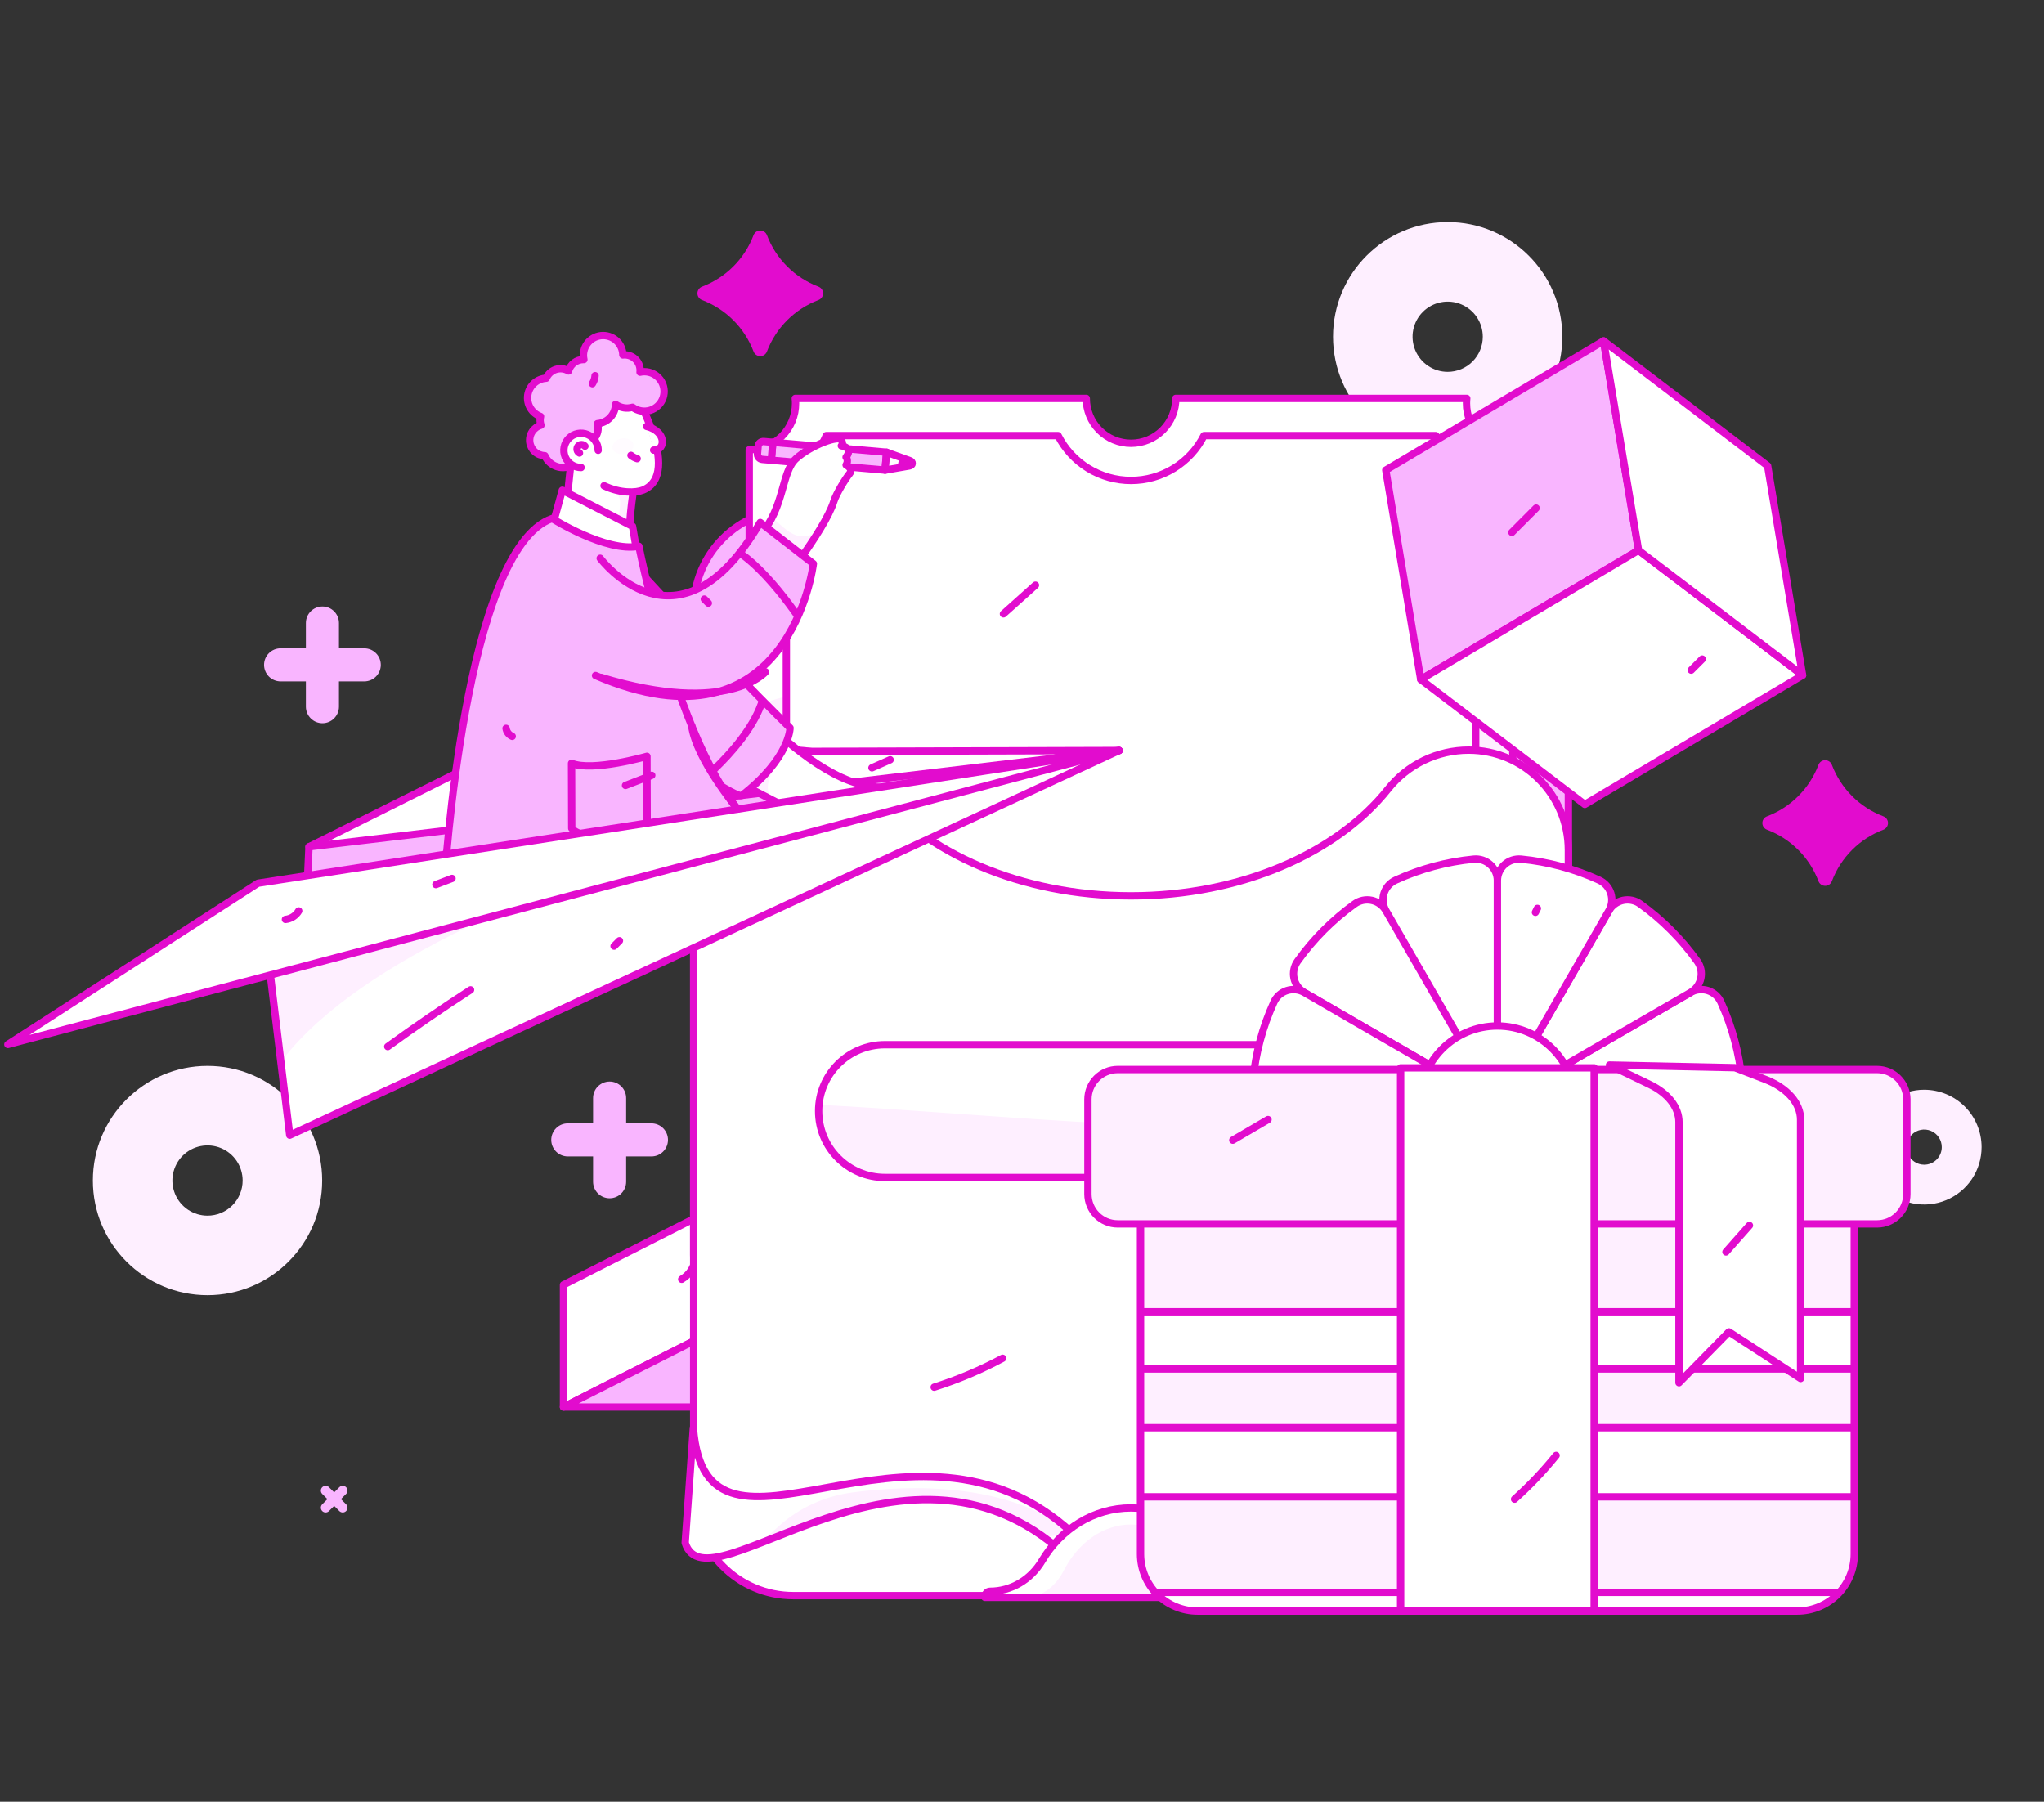 <svg width="3569" height="3146" viewBox="0 0 3569 3146" fill="none" xmlns="http://www.w3.org/2000/svg">
<rect x="0" y="0" width="3569" height="3146" fill="#333333" stroke="none"/>
<g clip-path="url(#clip0_186_183)">
<path d="M2527.76 387.77C2417.2 387.77 2327.57 477.399 2327.57 587.963C2327.57 698.527 2417.2 788.157 2527.76 788.157C2638.32 788.157 2727.95 698.527 2727.95 587.963C2727.95 477.399 2638.32 387.77 2527.76 387.77ZM2527.76 649.284C2515.63 649.284 2503.78 645.687 2493.69 638.95C2483.61 632.212 2475.75 622.635 2471.11 611.43C2466.47 600.225 2465.25 587.895 2467.62 576C2469.98 564.105 2475.82 553.179 2484.4 544.603C2492.98 536.027 2503.9 530.187 2515.8 527.821C2527.69 525.455 2540.02 526.669 2551.23 531.31C2562.43 535.951 2572.01 543.811 2578.75 553.895C2585.48 563.979 2589.08 575.835 2589.08 587.963C2589.08 596.016 2587.49 603.99 2584.41 611.43C2581.33 618.869 2576.81 625.629 2571.12 631.324C2565.43 637.018 2558.67 641.535 2551.23 644.616C2543.79 647.698 2535.81 649.284 2527.76 649.284ZM362.348 1861.1C251.784 1861.1 162.154 1950.73 162.154 2061.29C162.154 2171.86 251.784 2261.49 362.348 2261.49C472.912 2261.49 562.542 2171.86 562.542 2061.29C562.542 1950.73 472.912 1861.1 362.348 1861.1ZM362.348 2122.62C350.22 2122.62 338.364 2119.02 328.28 2112.28C318.196 2105.54 310.336 2095.97 305.695 2084.76C301.054 2073.56 299.839 2061.23 302.205 2049.33C304.572 2037.44 310.412 2026.51 318.988 2017.93C327.563 2009.36 338.49 2003.52 350.385 2001.15C362.28 1998.79 374.609 2000 385.814 2004.64C397.019 2009.28 406.596 2017.14 413.334 2027.23C420.072 2037.31 423.669 2049.17 423.669 2061.29C423.669 2069.35 422.082 2077.32 419.001 2084.76C415.919 2092.2 411.402 2098.96 405.708 2104.66C400.014 2110.35 393.254 2114.87 385.814 2117.95C378.375 2121.03 370.401 2122.62 362.348 2122.62ZM3359.79 1902.76C3339.98 1902.76 3320.6 1908.64 3304.12 1919.65C3287.65 1930.66 3274.8 1946.31 3267.22 1964.62C3259.63 1982.93 3257.65 2003.08 3261.52 2022.52C3265.38 2041.95 3274.93 2059.81 3288.94 2073.82C3302.95 2087.84 3320.81 2097.38 3340.25 2101.25C3359.68 2105.11 3379.83 2103.13 3398.14 2095.54C3416.45 2087.96 3432.1 2075.12 3443.11 2058.64C3454.12 2042.16 3460 2022.78 3460 2002.97C3460 1989.81 3457.41 1976.78 3452.37 1964.62C3447.34 1952.46 3439.95 1941.42 3430.65 1932.11C3421.34 1922.81 3410.3 1915.43 3398.14 1910.39C3385.98 1905.35 3372.95 1902.76 3359.79 1902.76ZM3359.79 2033.66C3353.72 2033.66 3347.79 2031.86 3342.74 2028.49C3337.69 2025.11 3333.76 2020.32 3331.44 2014.71C3329.11 2009.1 3328.51 2002.93 3329.69 1996.98C3330.88 1991.02 3333.8 1985.56 3338.09 1981.26C3342.38 1976.97 3347.85 1974.05 3353.81 1972.86C3359.76 1971.68 3365.93 1972.29 3371.54 1974.61C3377.15 1976.93 3381.94 1980.87 3385.31 1985.91C3388.69 1990.96 3390.49 1996.9 3390.49 2002.97C3390.49 2007 3389.69 2010.99 3388.15 2014.71C3386.61 2018.44 3384.35 2021.82 3381.5 2024.67C3378.65 2027.52 3375.26 2029.78 3371.54 2031.32C3367.82 2032.87 3363.82 2033.66 3359.79 2033.66Z" fill="#FEEFFF"/>
<path d="M2562.29 1280.96C2591.52 1280.96 2615.22 1257.27 2615.22 1228.04C2615.22 1198.81 2591.52 1175.12 2562.29 1175.12C2533.07 1175.12 2509.37 1198.81 2509.37 1228.04C2509.37 1257.27 2533.07 1280.96 2562.29 1280.96Z" fill="#F9B5FF"/>
<path d="M1071.54 2362.06C1100.77 2362.06 1124.46 2338.37 1124.46 2309.14C1124.46 2279.91 1100.77 2256.22 1071.54 2256.22C1042.31 2256.22 1018.62 2279.91 1018.62 2309.14C1018.62 2338.37 1042.31 2362.06 1071.54 2362.06Z" fill="#F9B5FF"/>
<path d="M636.031 1132.02H591.868V1087.85C591.868 1080.2 588.826 1072.85 583.41 1067.44C577.995 1062.02 570.65 1058.98 562.992 1058.98C555.333 1058.98 547.989 1062.02 542.573 1067.44C537.158 1072.85 534.116 1080.2 534.116 1087.85V1132.02H489.952C482.294 1132.02 474.949 1135.06 469.534 1140.48C464.119 1145.89 461.076 1153.24 461.076 1160.89C461.076 1168.55 464.119 1175.9 469.534 1181.31C474.949 1186.73 482.294 1189.77 489.952 1189.77H534.116V1233.93C534.116 1241.59 537.158 1248.94 542.573 1254.35C547.989 1259.77 555.333 1262.81 562.992 1262.81C570.65 1262.81 577.995 1259.77 583.41 1254.35C588.826 1248.94 591.868 1241.59 591.868 1233.93V1189.77H636.031C643.69 1189.77 651.034 1186.73 656.45 1181.31C661.865 1175.9 664.907 1168.55 664.907 1160.89C664.907 1153.24 661.865 1145.89 656.45 1140.48C651.034 1135.06 643.69 1132.02 636.031 1132.02Z" fill="#F9B5FF"/>
<path d="M1683.4 1930H1639.24V1885.84C1639.24 1878.18 1636.2 1870.83 1630.78 1865.42C1625.37 1860 1618.02 1856.96 1610.36 1856.96C1602.71 1856.96 1595.36 1860 1589.95 1865.42C1584.53 1870.83 1581.49 1878.18 1581.49 1885.84V1930H1537.33C1529.67 1930 1522.32 1933.04 1516.91 1938.46C1511.49 1943.87 1508.45 1951.22 1508.45 1958.87C1508.45 1966.53 1511.49 1973.88 1516.91 1979.29C1522.32 1984.71 1529.67 1987.75 1537.33 1987.75H1581.49V2031.91C1581.49 2039.57 1584.53 2046.92 1589.95 2052.33C1595.36 2057.75 1602.71 2060.79 1610.36 2060.79C1618.02 2060.79 1625.37 2057.75 1630.78 2052.33C1636.2 2046.92 1639.24 2039.57 1639.24 2031.91V1987.75H1683.4C1687.2 1987.75 1690.95 1987 1694.45 1985.55C1697.96 1984.1 1701.14 1981.97 1703.82 1979.29C1706.5 1976.61 1708.63 1973.43 1710.08 1969.92C1711.53 1966.42 1712.28 1962.67 1712.28 1958.87C1712.28 1951.22 1709.24 1943.87 1703.82 1938.46C1698.41 1933.04 1691.06 1930 1683.4 1930Z" fill="#E20CCE"/>
<path d="M1137.48 1961.47H1093.32V1917.31C1093.32 1909.65 1090.28 1902.3 1084.86 1896.89C1079.45 1891.47 1072.1 1888.43 1064.44 1888.43C1056.78 1888.43 1049.44 1891.47 1044.02 1896.89C1038.61 1902.3 1035.57 1909.65 1035.57 1917.31V1961.47H991.403C983.744 1961.47 976.399 1964.51 970.984 1969.93C965.569 1975.34 962.526 1982.69 962.526 1990.35C962.526 1998 965.569 2005.35 970.984 2010.76C976.399 2016.18 983.744 2019.22 991.403 2019.22H1035.57V2063.38C1035.57 2071.04 1038.61 2078.39 1044.02 2083.8C1049.44 2089.22 1056.78 2092.26 1064.44 2092.26C1072.1 2092.26 1079.45 2089.22 1084.86 2083.8C1090.28 2078.39 1093.32 2071.04 1093.32 2063.38V2019.22H1137.48C1145.14 2019.22 1152.48 2016.18 1157.9 2010.76C1163.32 2005.35 1166.36 1998 1166.36 1990.35C1166.36 1986.55 1165.61 1982.8 1164.16 1979.29C1162.71 1975.79 1160.58 1972.61 1157.9 1969.93C1155.22 1967.25 1152.04 1965.12 1148.53 1963.67C1145.03 1962.22 1141.27 1961.47 1137.48 1961.47ZM604.33 2626.65L595.307 2617.63L604.33 2608.6C605.895 2607.04 606.774 2604.92 606.774 2602.7C606.774 2600.49 605.895 2598.37 604.33 2596.8C602.765 2595.24 600.643 2594.36 598.43 2594.36C596.218 2594.36 594.095 2595.24 592.53 2596.8L583.507 2605.83L574.484 2596.8C572.919 2595.24 570.797 2594.36 568.584 2594.36C566.371 2594.36 564.249 2595.24 562.684 2596.8C561.119 2598.37 560.24 2600.49 560.24 2602.7C560.24 2604.92 561.119 2607.04 562.684 2608.6L571.707 2617.63L562.684 2626.65C561.119 2628.21 560.24 2630.34 560.24 2632.55C560.24 2634.76 561.119 2636.88 562.684 2638.45C564.249 2640.01 566.371 2640.89 568.584 2640.89C570.797 2640.89 572.919 2640.01 574.484 2638.45L583.507 2629.43L592.53 2638.45C594.095 2640.01 596.218 2640.89 598.43 2640.89C600.643 2640.89 602.765 2640.01 604.33 2638.45C605.895 2636.88 606.774 2634.76 606.774 2632.55C606.774 2630.34 605.895 2628.21 604.33 2626.65Z" fill="#F9B5FF"/>
<path d="M1437.14 512.193C1437.14 509.678 1436.39 507.22 1434.97 505.143C1433.55 503.066 1431.54 501.467 1429.19 500.558C1408.64 492.789 1389.98 480.737 1374.44 465.202C1358.91 449.667 1346.86 431.005 1339.09 410.454C1338.18 408.109 1336.58 406.095 1334.5 404.676C1332.42 403.258 1329.97 402.502 1327.45 402.508C1324.94 402.502 1322.48 403.258 1320.4 404.676C1318.32 406.095 1316.73 408.109 1315.82 410.454C1308.05 431.005 1296 449.667 1280.46 465.202C1264.93 480.737 1246.26 492.789 1225.71 500.558C1223.37 501.467 1221.35 503.066 1219.93 505.143C1218.52 507.22 1217.76 509.678 1217.77 512.193C1217.76 514.708 1218.52 517.166 1219.93 519.243C1221.35 521.321 1223.37 522.919 1225.71 523.829C1246.26 531.597 1264.93 543.649 1280.46 559.184C1296 574.719 1308.05 593.382 1315.82 613.932C1316.73 616.277 1318.32 618.291 1320.4 619.71C1322.48 621.128 1324.94 621.885 1327.45 621.879C1329.97 621.885 1332.42 621.128 1334.5 619.71C1336.58 618.292 1338.18 616.277 1339.09 613.932C1346.86 593.382 1358.91 574.719 1374.44 559.184C1389.98 543.649 1408.64 531.597 1429.19 523.829C1431.53 522.919 1433.55 521.321 1434.97 519.243C1436.39 517.166 1437.14 514.708 1437.14 512.193ZM3296.6 1437.05C3296.61 1434.53 3295.85 1432.07 3294.43 1430C3293.01 1427.92 3291 1426.32 3288.65 1425.41C3268.1 1417.64 3249.44 1405.59 3233.9 1390.05C3218.37 1374.52 3206.32 1355.86 3198.55 1335.31C3197.64 1332.96 3196.04 1330.95 3193.96 1329.53C3191.89 1328.11 3189.43 1327.35 3186.91 1327.36C3184.4 1327.35 3181.94 1328.11 3179.86 1329.53C3177.79 1330.95 3176.19 1332.96 3175.28 1335.31C3167.51 1355.86 3155.46 1374.52 3139.92 1390.05C3124.39 1405.59 3105.73 1417.64 3085.17 1425.41C3082.83 1426.32 3080.82 1427.92 3079.4 1430C3077.98 1432.07 3077.22 1434.53 3077.23 1437.05C3077.22 1439.56 3077.98 1442.02 3079.4 1444.1C3080.82 1446.17 3082.83 1447.77 3085.17 1448.68C3105.73 1456.45 3124.39 1468.5 3139.92 1484.04C3155.46 1499.57 3167.51 1518.23 3175.28 1538.78C3176.19 1541.13 3177.79 1543.14 3179.86 1544.56C3181.94 1545.98 3184.4 1546.74 3186.91 1546.73C3189.43 1546.74 3191.89 1545.98 3193.96 1544.56C3196.04 1543.14 3197.64 1541.13 3198.55 1538.78C3206.32 1518.23 3218.37 1499.57 3233.9 1484.04C3249.44 1468.5 3268.1 1456.45 3288.65 1448.68C3291 1447.77 3293.01 1446.17 3294.43 1444.1C3295.85 1442.02 3296.61 1439.56 3296.6 1437.05Z" fill="#E20CCE"/>
<path d="M1365.79 2049.83V2243.41V2263.22H1537.33H1919.22V2049.83H1365.79Z" fill="white" stroke="#E20CCE" stroke-width="12.837" stroke-linecap="round" stroke-linejoin="round"/>
<path d="M983.9 2243.41V2456.8L1365.79 2263.22V2243.41V2049.83L983.9 2243.41Z" fill="white" stroke="#E20CCE" stroke-width="12.837" stroke-linecap="round" stroke-linejoin="round"/>
<path d="M1537.32 2263.22H1365.79L983.9 2456.8H1537.32L1919.21 2263.22H1537.32Z" fill="#F9B5FF" stroke="#E20CCE" stroke-width="12.837" stroke-linecap="round" stroke-linejoin="round"/>
<path d="M1214.54 2196.51C1213.67 2204.18 1211.03 2211.54 1206.81 2218C1202.6 2224.47 1196.94 2229.86 1190.28 2233.75" stroke="#E20CCE" stroke-width="12.837" stroke-linecap="round" stroke-linejoin="round"/>
<path d="M2564.26 889.061H1385.47C1289.23 889.061 1211.21 967.083 1211.21 1063.33V2191.03C1211.21 2287.28 1289.23 2365.3 1385.47 2365.3H2564.26C2660.5 2365.3 2738.52 2287.28 2738.52 2191.03V1063.33C2738.52 967.083 2660.5 889.061 2564.26 889.061Z" fill="#F9B5FF"/>
<path d="M2564.26 889.061H1385.47C1289.23 889.061 1211.21 967.083 1211.21 1063.33V2191.03C1211.21 2287.28 1289.23 2365.3 1385.47 2365.3H2564.26C2660.5 2365.3 2738.52 2287.28 2738.52 2191.03V1063.33C2738.52 967.083 2660.5 889.061 2564.26 889.061Z" stroke="#E20CCE" stroke-width="12.837" stroke-linecap="round" stroke-linejoin="round"/>
<path d="M2560.61 704.236C2560.62 701.362 2560.77 698.491 2561.08 695.633H2052.99C2053.02 705.914 2051.02 716.1 2047.11 725.608C2043.2 735.116 2037.45 743.758 2030.2 751.04C2022.94 758.322 2014.31 764.099 2004.82 768.041C1995.33 771.984 1985.15 774.013 1974.86 774.013C1964.58 774.013 1954.4 771.984 1944.91 768.041C1935.41 764.099 1926.79 758.322 1919.53 751.04C1912.28 743.758 1906.53 735.116 1902.62 725.608C1898.7 716.1 1896.71 705.914 1896.74 695.633H1388.65C1388.96 698.491 1389.11 701.362 1389.12 704.236C1389.15 725.718 1380.64 746.331 1365.47 761.54C1350.29 776.749 1329.7 785.308 1308.22 785.334V1923.96H2641.51V785.334C2620.03 785.308 2599.43 776.748 2584.26 761.539C2569.09 746.331 2560.58 725.718 2560.61 704.236Z" fill="white"/>
<mask id="mask0_186_183" style="mask-type:luminance" maskUnits="userSpaceOnUse" x="1308" y="695" width="1334" height="1229">
<path d="M2560.61 704.238C2560.62 701.364 2560.77 698.492 2561.08 695.635H2052.99C2053.02 705.916 2051.02 716.102 2047.11 725.61C2043.2 735.118 2037.45 743.76 2030.2 751.042C2022.94 758.324 2014.31 764.101 2004.82 768.043C1995.33 771.985 1985.15 774.015 1974.86 774.015C1964.58 774.015 1954.4 771.985 1944.91 768.043C1935.41 764.101 1926.79 758.324 1919.53 751.042C1912.28 743.76 1906.53 735.118 1902.62 725.61C1898.7 716.102 1896.71 705.916 1896.74 695.635H1388.65C1388.96 698.492 1389.11 701.364 1389.12 704.238C1389.15 725.72 1380.64 746.333 1365.47 761.542C1350.29 776.751 1329.7 785.31 1308.22 785.336V1923.96H2641.51V785.336C2620.03 785.31 2599.43 776.75 2584.26 761.541C2569.09 746.333 2560.58 725.72 2560.61 704.238Z" fill="white"/>
</mask>
<g mask="url(#mask0_186_183)">
<path d="M2738.52 627.033L674.061 2214.86L2578.52 2044.24L2931.94 744.946" fill="#FEEFFF"/>
<path d="M2673.97 1342.8C2616.17 1336.81 2558.88 1356.27 2518.4 1395.88C2413.35 1498.65 2228.4 1556.2 2025.19 1535.15C1821.98 1514.1 1652.68 1419.85 1570.81 1297.71C1539.27 1250.65 1487.15 1219.85 1429.36 1213.87H1429.35C1327.9 1203.36 1237.52 1273.69 1227.49 1370.95L1110.21 2508.74C1100.18 2606.01 1174.3 2693.37 1275.76 2703.88L2520.38 2832.82C2621.83 2843.33 2712.21 2773 2722.24 2675.74L2839.52 1537.95C2849.54 1440.68 2775.42 1353.31 2673.97 1342.8Z" fill="#FEEFFF"/>
</g>
<path d="M2560.61 704.236C2560.62 701.362 2560.77 698.491 2561.08 695.633H2052.99C2053.02 705.914 2051.02 716.1 2047.11 725.608C2043.2 735.116 2037.45 743.758 2030.2 751.04C2022.94 758.322 2014.31 764.099 2004.82 768.041C1995.33 771.984 1985.15 774.013 1974.86 774.013C1964.58 774.013 1954.4 771.984 1944.91 768.041C1935.41 764.099 1926.79 758.322 1919.53 751.04C1912.28 743.758 1906.53 735.116 1902.62 725.608C1898.7 716.1 1896.71 705.914 1896.74 695.633H1388.65C1388.96 698.491 1389.11 701.362 1389.12 704.236C1389.15 725.718 1380.64 746.331 1365.47 761.54C1350.29 776.749 1329.7 785.308 1308.22 785.334V1923.96H2641.51V785.334C2620.03 785.308 2599.43 776.748 2584.26 761.539C2569.09 746.331 2560.58 725.718 2560.61 704.236Z" stroke="#E20CCE" stroke-width="12.837" stroke-linecap="round" stroke-linejoin="round"/>
<path d="M1373.03 1858.99V835.044C1404.38 819.338 1429.07 792.932 1442.65 760.602H1847.49C1859.41 784.156 1877.62 803.946 1900.1 817.771C1922.59 831.597 1948.47 838.916 1974.87 838.916C2001.26 838.916 2027.14 831.597 2049.63 817.771C2072.11 803.946 2090.32 784.156 2102.24 760.602H2507.09C2520.66 792.931 2545.35 819.337 2576.7 835.044V1858.99H1373.03Z" fill="white" stroke="#E20CCE" stroke-width="12.837" stroke-linecap="round" stroke-linejoin="round"/>
<path d="M2564.47 1309.8C2537.42 1309.78 2510.72 1315.88 2486.36 1327.62C2462 1339.36 2440.6 1356.46 2423.76 1377.62C2335.22 1489.04 2167.4 1564.24 1974.87 1564.24C1782.34 1564.24 1614.52 1489.04 1525.97 1377.62C1509.13 1356.46 1487.74 1339.36 1463.37 1327.62C1439.01 1315.88 1412.31 1309.78 1385.26 1309.8H1385.26C1289.13 1309.8 1211.21 1387.92 1211.21 1484.28V2611.55C1211.21 2707.92 1289.13 2786.04 1385.26 2786.04H2564.47C2660.6 2786.04 2738.52 2707.92 2738.52 2611.55V1484.28C2738.52 1387.92 2660.6 1309.8 2564.47 1309.8Z" fill="white"/>
<mask id="mask1_186_183" style="mask-type:luminance" maskUnits="userSpaceOnUse" x="1211" y="1309" width="1528" height="1478">
<path d="M2564.47 1309.8C2537.42 1309.78 2510.72 1315.88 2486.36 1327.62C2461.99 1339.37 2440.6 1356.46 2423.76 1377.63C2335.21 1489.04 2167.39 1564.24 1974.86 1564.24C1782.33 1564.24 1614.51 1489.04 1525.97 1377.63C1509.13 1356.46 1487.73 1339.37 1463.37 1327.62C1439.01 1315.88 1412.31 1309.78 1385.26 1309.8H1385.26C1289.13 1309.8 1211.2 1387.92 1211.2 1484.29V2611.55C1211.2 2707.92 1289.13 2786.04 1385.25 2786.04H2564.47C2660.6 2786.04 2738.52 2707.92 2738.52 2611.55V1484.29C2738.52 1387.92 2660.6 1309.8 2564.47 1309.8Z" fill="white"/>
</mask>
<g mask="url(#mask1_186_183)">
<path d="M2982.15 2198.73C2721.18 3078.64 1087.66 2845.94 1087.66 2845.94L2825.44 3029.85L3027.55 2272.13" fill="#FEEFFF"/>
</g>
<path d="M2564.47 1309.8C2537.42 1309.78 2510.72 1315.88 2486.36 1327.62C2462 1339.36 2440.6 1356.46 2423.76 1377.62C2335.22 1489.04 2167.4 1564.24 1974.87 1564.24C1782.34 1564.24 1614.52 1489.04 1525.97 1377.62C1509.13 1356.46 1487.74 1339.36 1463.37 1327.62C1439.01 1315.88 1412.31 1309.78 1385.26 1309.8H1385.26C1289.13 1309.8 1211.21 1387.92 1211.21 1484.28V2611.55C1211.21 2707.92 1289.13 2786.04 1385.26 2786.04H2564.47C2660.6 2786.04 2738.52 2707.92 2738.52 2611.55V1484.28C2738.52 1387.92 2660.6 1309.8 2564.47 1309.8Z" stroke="#E20CCE" stroke-width="12.837" stroke-linecap="round" stroke-linejoin="round"/>
<path d="M1385.26 2721.07C1325.02 2721.07 1276.01 2671.94 1276.01 2611.55V1484.28C1276.01 1423.9 1325.02 1374.77 1385.26 1374.77C1402.56 1374.71 1419.66 1378.58 1435.25 1386.08C1450.85 1393.59 1464.53 1404.54 1475.28 1418.11C1578.76 1548.32 1770.19 1629.21 1974.86 1629.21C2179.53 1629.21 2370.96 1548.32 2474.45 1418.11C2485.19 1404.54 2498.88 1393.59 2514.47 1386.08C2530.07 1378.58 2547.16 1374.71 2564.47 1374.77C2624.7 1374.77 2673.72 1423.9 2673.72 1484.28V2611.55C2673.72 2671.94 2624.71 2721.07 2564.47 2721.07H1385.26Z" fill="white"/>
<path d="M1210.67 2493.28C1233.23 2785.44 1591.31 2417.24 1873.1 2677.27H1989.36V2751.29L1873.1 2726.94C1586.89 2443.54 1234.8 2819.45 1196.38 2693.83L1210.67 2493.28Z" fill="white"/>
<mask id="mask2_186_183" style="mask-type:luminance" maskUnits="userSpaceOnUse" x="1196" y="2493" width="794" height="259">
<path d="M1210.67 2493.28C1233.23 2785.44 1591.31 2417.25 1873.1 2677.27H1989.36V2751.29L1873.1 2726.94C1586.89 2443.54 1234.8 2819.46 1196.38 2693.83L1210.67 2493.28Z" fill="white"/>
</mask>
<g mask="url(#mask2_186_183)">
<path d="M1288.17 2751.29L1325.93 2695.02L1361.54 2663.32C1396.19 2632.47 1440.59 2612.29 1488.51 2605.94C1587.74 2592.79 1759.16 2587.13 1873.1 2677.27" fill="#FEEFFF"/>
</g>
<path d="M1210.67 2493.28C1233.23 2785.44 1591.31 2417.24 1873.1 2677.27H1989.36V2751.29L1873.1 2726.94C1586.89 2443.54 1234.8 2819.45 1196.38 2693.83L1210.67 2493.28Z" stroke="#E20CCE" stroke-width="12.837" stroke-linecap="round" stroke-linejoin="round"/>
<path d="M2739.06 2493.28C2716.5 2785.44 2358.42 2417.24 2076.63 2677.27H1960.37V2751.29L2076.63 2726.94C2362.84 2443.54 2714.92 2819.45 2753.35 2693.83L2739.06 2493.28Z" fill="white"/>
<mask id="mask3_186_183" style="mask-type:luminance" maskUnits="userSpaceOnUse" x="1960" y="2493" width="794" height="259">
<path d="M2739.07 2493.28C2716.51 2785.44 2358.42 2417.25 2076.63 2677.27H1960.38V2751.29L2076.63 2726.94C2362.84 2443.54 2714.93 2819.46 2753.35 2693.83L2739.07 2493.28Z" fill="white"/>
</mask>
<g mask="url(#mask3_186_183)">
<path d="M2661.56 2751.29L2623.8 2695.02L2588.19 2663.32C2553.54 2632.47 2509.14 2612.29 2461.22 2605.94C2361.99 2592.79 2190.57 2587.13 2076.63 2677.27" fill="#FEEFFF"/>
</g>
<path d="M2739.06 2493.28C2716.5 2785.44 2358.42 2417.24 2076.63 2677.27H1960.37V2751.29L2076.63 2726.94C2362.84 2443.54 2714.92 2819.45 2753.35 2693.83L2739.06 2493.28Z" stroke="#E20CCE" stroke-width="12.837" stroke-linecap="round" stroke-linejoin="round"/>
<path d="M2404.54 1824.12H1545.19C1481.25 1824.12 1429.42 1875.95 1429.42 1939.89V1940.18C1429.42 2004.12 1481.25 2055.95 1545.19 2055.95H2404.54C2468.48 2055.95 2520.31 2004.12 2520.31 1940.18V1939.89C2520.31 1875.95 2468.48 1824.12 2404.54 1824.12Z" fill="white"/>
<mask id="mask4_186_183" style="mask-type:luminance" maskUnits="userSpaceOnUse" x="1429" y="1824" width="1092" height="232">
<path d="M2404.54 1824.12H1545.19C1481.25 1824.12 1429.42 1875.96 1429.42 1939.9V1940.18C1429.42 2004.12 1481.25 2055.96 1545.19 2055.96H2404.54C2468.48 2055.96 2520.31 2004.12 2520.31 1940.18V1939.9C2520.31 1875.96 2468.48 1824.12 2404.54 1824.12Z" fill="white"/>
</mask>
<g mask="url(#mask4_186_183)">
<path d="M1158.52 1958.35C1126.25 1830.83 2694.84 2131.05 2404.68 1824.12C2114.53 1517.19 2692.17 1898.38 2692.17 1898.38L2724.57 2210.41L1998.15 2283.37L1638.39 2224.75" fill="#FEEFFF"/>
</g>
<path d="M2404.54 1824.12H1545.19C1481.25 1824.12 1429.42 1875.95 1429.42 1939.89V1940.18C1429.42 2004.12 1481.25 2055.95 1545.19 2055.95H2404.54C2468.48 2055.95 2520.31 2004.12 2520.31 1940.18V1939.89C2520.31 1875.95 2468.48 1824.12 2404.54 1824.12Z" stroke="#E20CCE" stroke-width="12.837" stroke-linecap="round" stroke-linejoin="round"/>
<path d="M2220.98 2778.45C2184.36 2778.45 2150.07 2758.5 2130.23 2725.11C2097.3 2669.69 2040.04 2633 1974.86 2633C1909.69 2633 1852.42 2669.69 1819.5 2725.11C1799.66 2758.5 1765.37 2778.45 1728.75 2778.45C1723.74 2778.45 1719.69 2782.85 1719.69 2788.28V2789.08H2230.04V2788.28C2230.04 2782.85 2225.98 2778.45 2220.98 2778.45Z" fill="white"/>
<mask id="mask5_186_183" style="mask-type:luminance" maskUnits="userSpaceOnUse" x="1719" y="2633" width="512" height="157">
<path d="M2220.98 2778.45C2184.36 2778.45 2150.07 2758.5 2130.23 2725.11C2097.3 2669.69 2040.04 2633 1974.86 2633C1909.69 2633 1852.42 2669.69 1819.5 2725.11C1799.66 2758.5 1765.37 2778.45 1728.75 2778.45C1723.74 2778.45 1719.69 2782.85 1719.69 2788.28V2789.08H2230.04V2788.28C2230.04 2782.85 2225.98 2778.45 2220.98 2778.45Z" fill="white"/>
</mask>
<g mask="url(#mask5_186_183)">
<path d="M2161.44 2789.75C2133.68 2789.75 2107.68 2772.21 2092.65 2742.86C2067.68 2694.14 2024.27 2661.89 1974.86 2661.89C1925.46 2661.89 1882.05 2694.14 1857.08 2742.86C1842.05 2772.21 1816.05 2789.75 1788.29 2789.75C1784.5 2789.75 1781.42 2793.62 1781.42 2798.39V2799.09H2168.31V2798.39C2168.31 2793.62 2165.23 2789.75 2161.44 2789.75Z" fill="#FEEFFF"/>
</g>
<path d="M1808.03 1021.76L1752.1 1071.86M2526.58 1693.09C2528.84 1702.95 2528.84 1713.19 2526.56 1723.05C2524.29 1732.91 2519.81 1742.12 2513.45 1749.98M1750.73 2371.68C1712.52 2392.17 1672.49 2409.07 1631.16 2422.15M2220.98 2778.45C2184.36 2778.45 2150.07 2758.5 2130.23 2725.11C2097.3 2669.69 2040.04 2633 1974.86 2633C1909.69 2633 1852.42 2669.69 1819.5 2725.11C1799.66 2758.5 1765.37 2778.45 1728.75 2778.45C1723.74 2778.45 1719.69 2782.85 1719.69 2788.28V2789.08H2230.04V2788.28C2230.04 2782.85 2225.98 2778.45 2220.98 2778.45Z" stroke="#E20CCE" stroke-width="12.837" stroke-linecap="round" stroke-linejoin="round"/>
<path d="M2861.05 960.84L2480.73 1186.45L2419.66 820.876L2799.98 595.27L2861.05 960.84Z" fill="#F9B5FF" stroke="#E20CCE" stroke-width="12.837" stroke-linecap="round" stroke-linejoin="round"/>
<path d="M2861.05 960.84L3147.47 1178.97L2767.15 1404.58L2480.73 1186.45L2861.05 960.84Z" fill="white" stroke="#E20CCE" stroke-width="12.837" stroke-linecap="round" stroke-linejoin="round"/>
<path d="M2799.98 595.27L3086.4 813.398L3147.47 1178.97L2861.05 960.84L2799.98 595.27Z" fill="white" stroke="#E20CCE" stroke-width="12.837" stroke-linecap="round" stroke-linejoin="round"/>
<path d="M2682.18 887.156L2639.85 929.597" stroke="#E20CCE" stroke-width="12.837" stroke-linecap="round" stroke-linejoin="round"/>
<path d="M732.006 1419.97L714.506 1425.31L539.526 1478.64L531.512 1654.7L1954.08 1310.45L732.006 1419.97Z" fill="#F9B5FF" stroke="#E20CCE" stroke-width="12.837" stroke-linecap="round" stroke-linejoin="round"/>
<path d="M539.527 1478.64L870.09 1313.6L1954.08 1310.45L539.527 1478.64Z" fill="white" stroke="#E20CCE" stroke-width="12.837" stroke-linecap="round" stroke-linejoin="round"/>
<path d="M1333.16 1258.19C1337.55 1259.64 1420.58 1347.06 1498.89 1368.34C1551.29 1382.57 1610.92 1373.88 1610.92 1373.88L1390.58 1418.72L1231.64 1336.28L1333.16 1258.19Z" fill="white"/>
<mask id="mask6_186_183" style="mask-type:luminance" maskUnits="userSpaceOnUse" x="1231" y="1258" width="380" height="161">
<path d="M1333.16 1258.19C1337.55 1259.64 1420.58 1347.06 1498.89 1368.34C1551.28 1382.57 1610.91 1373.88 1610.91 1373.88L1390.58 1418.72L1231.64 1336.28L1333.16 1258.19Z" fill="white"/>
</mask>
<g mask="url(#mask6_186_183)">
<path d="M1365.3 1408.2C1307.58 1378.99 1368.85 1326.74 1373.92 1294.06C1378.99 1261.39 1309.18 1317.59 1309.18 1317.59L1279.31 1357.76" fill="#FEEFFF"/>
</g>
<path d="M1333.16 1258.19C1337.55 1259.64 1420.58 1347.06 1498.89 1368.34C1551.29 1382.57 1610.92 1373.88 1610.92 1373.88L1390.58 1418.72L1231.64 1336.28L1333.16 1258.19Z" stroke="#E20CCE" stroke-width="12.837" stroke-linecap="round" stroke-linejoin="round"/>
<path d="M1379.43 1271C1379.43 1271 1379.58 1323.28 1295.58 1388.74C1279.19 1401.52 922.453 1133.3 922.453 1133.3L1095.53 974.639C1095.53 974.639 1232.7 1125.98 1379.43 1271Z" fill="#F9B5FF"/>
<mask id="mask7_186_183" style="mask-type:luminance" maskUnits="userSpaceOnUse" x="922" y="974" width="458" height="416">
<path d="M1379.43 1271C1379.43 1271 1379.58 1323.28 1295.58 1388.75C1279.19 1401.52 922.453 1133.3 922.453 1133.3L1095.53 974.641C1095.53 974.641 1232.7 1125.98 1379.43 1271Z" fill="white"/>
</mask>
<g mask="url(#mask7_186_183)">
<path d="M1336.81 1196.18C1330.04 1284.62 1208.07 1377.31 1208.07 1377.31Z" fill="#F9B5FF"/>
<path d="M1336.81 1196.18C1330.04 1284.62 1208.07 1377.31 1208.07 1377.31" stroke="#E20CCE" stroke-width="12.837" stroke-linecap="round" stroke-linejoin="round"/>
</g>
<path d="M1379.43 1271C1379.43 1271 1379.58 1323.28 1295.58 1388.74C1279.19 1401.52 922.453 1133.3 922.453 1133.3L1095.53 974.639C1095.53 974.639 1232.7 1125.98 1379.43 1271Z" stroke="#E20CCE" stroke-width="12.837" stroke-linecap="round" stroke-linejoin="round"/>
<path d="M1115.1 790.707C1113.51 816.504 1087.17 941.58 1105.35 974.611L982.096 950.01L999.706 780.783L1115.1 790.707Z" fill="white"/>
<mask id="mask8_186_183" style="mask-type:luminance" maskUnits="userSpaceOnUse" x="982" y="780" width="134" height="195">
<path d="M1115.1 790.705C1113.51 816.502 1087.17 941.578 1105.35 974.609L982.094 950.008L999.705 780.781L1115.1 790.705Z" fill="white"/>
</mask>
<g mask="url(#mask8_186_183)">
<path d="M1053.53 842.302C1116.58 873.155 1048.7 905.135 1107.24 935.386C1159.55 962.418 1148.88 821.322 1148.88 821.322L1051.65 782.57L1027.96 790.78" fill="#FEEFFF"/>
</g>
<path d="M1115.1 790.707C1113.51 816.504 1087.17 941.58 1105.35 974.611L982.096 950.01L999.706 780.783L1115.1 790.707Z" stroke="#E20CCE" stroke-width="12.837" stroke-linecap="round" stroke-linejoin="round"/>
<path d="M981.823 855.99L1104.46 918.995L1115.66 985.171L964.42 919.275L981.823 855.99Z" fill="white" stroke="#E20CCE" stroke-width="12.837" stroke-linecap="round" stroke-linejoin="round"/>
<path d="M964.085 905.381C964.085 905.381 1058.57 964.941 1115.57 953.779C1115.57 953.779 1212.05 1446.17 1367.86 1465.51L775.975 1539.68C775.975 1539.68 811.159 958.564 964.085 905.381Z" fill="#F9B5FF"/>
<path d="M964.085 905.381C964.085 905.381 1058.57 964.941 1115.57 953.779C1115.57 953.779 1212.05 1446.17 1367.86 1465.51L775.975 1539.68C775.975 1539.68 811.159 958.564 964.085 905.381Z" stroke="#E20CCE" stroke-width="12.837" stroke-linecap="round" stroke-linejoin="round"/>
<path d="M1349.43 772.338L1346.71 803.607L1545.42 820.933L1548.15 789.664L1349.43 772.338Z" fill="#F9B5FF" stroke="#E20CCE" stroke-width="12.837" stroke-linecap="round" stroke-linejoin="round"/>
<path d="M1548.14 789.709L1545.42 820.978L1588.08 813.557C1594.07 812.514 1594.6 806.507 1588.87 804.437L1548.14 789.709Z" fill="white"/>
<mask id="mask9_186_183" style="mask-type:luminance" maskUnits="userSpaceOnUse" x="1545" y="789" width="48" height="32">
<path d="M1548.14 789.707L1545.42 820.976L1588.08 813.555C1594.07 812.512 1594.6 806.505 1588.87 804.435L1548.14 789.707Z" fill="white"/>
</mask>
<g mask="url(#mask9_186_183)">
<path d="M1602.37 878.479C1618.66 878.431 1631.8 855.775 1631.72 827.874C1631.64 799.973 1618.37 777.393 1602.08 777.44C1585.79 777.487 1572.65 800.144 1572.73 828.045C1572.81 855.946 1586.08 878.526 1602.37 878.479Z" fill="#F9B5FF" stroke="#E20CCE" stroke-width="12.837" stroke-linecap="round" stroke-linejoin="round"/>
</g>
<path d="M1548.14 789.709L1545.42 820.978L1588.08 813.557C1594.07 812.514 1594.6 806.507 1588.87 804.437L1548.14 789.709Z" stroke="#E20CCE" stroke-width="12.837" stroke-linecap="round" stroke-linejoin="round"/>
<path d="M1322.6 792.278L1323.74 779.226C1323.95 776.811 1325.11 774.577 1326.97 773.018C1328.83 771.459 1331.23 770.701 1333.64 770.912L1349.44 772.289L1346.71 803.558L1330.92 802.181C1328.5 801.97 1326.27 800.809 1324.71 798.952C1323.15 797.095 1322.39 794.694 1322.6 792.278Z" fill="#F9B5FF" stroke="#E20CCE" stroke-width="12.837" stroke-linecap="round" stroke-linejoin="round"/>
<path d="M1327.43 934.34C1370.62 885.254 1363.87 824.372 1389.99 800.787C1416.11 777.202 1465.67 759.148 1469.45 768.52C1473.24 777.892 1469.03 778.38 1469.03 778.38C1469.03 778.38 1490.58 781.103 1477.31 798.295C1477.31 798.295 1482.25 804.141 1477.37 811.908C1477.37 811.908 1490.51 818.423 1483.52 826.903C1476.53 835.383 1460.17 861.859 1455.87 875.609C1439.53 927.807 1348.74 1040.53 1348.74 1040.53L1327.43 934.34Z" fill="white"/>
<mask id="mask10_186_183" style="mask-type:luminance" maskUnits="userSpaceOnUse" x="1327" y="765" width="159" height="276">
<path d="M1327.43 934.342C1370.62 885.256 1363.87 824.374 1389.99 800.789C1416.11 777.204 1465.67 759.15 1469.45 768.522C1473.24 777.894 1469.03 778.382 1469.03 778.382C1469.03 778.382 1490.58 781.105 1477.31 798.297C1477.31 798.297 1482.25 804.143 1477.37 811.91C1477.37 811.91 1490.51 818.425 1483.52 826.905C1476.53 835.385 1460.17 861.861 1455.87 875.611C1439.53 927.809 1348.74 1040.53 1348.74 1040.53L1327.43 934.342Z" fill="white"/>
</mask>
<g mask="url(#mask10_186_183)">
<path d="M1439.25 917.895C1388.24 966.977 1361 903.396 1342.78 903.449C1324.55 903.502 1348.81 957.071 1348.81 957.071L1388.3 987.683L1445.28 970.615" fill="#FEEFFF"/>
</g>
<path d="M1327.43 934.34C1370.62 885.254 1363.87 824.372 1389.99 800.787C1416.11 777.202 1465.67 759.148 1469.45 768.52C1473.24 777.892 1469.03 778.38 1469.03 778.38C1469.03 778.38 1490.58 781.103 1477.31 798.295C1477.31 798.295 1482.25 804.141 1477.37 811.908C1477.37 811.908 1490.51 818.423 1483.52 826.903C1476.53 835.383 1460.17 861.859 1455.87 875.609C1439.53 927.807 1348.74 1040.53 1348.74 1040.53L1327.43 934.34Z" stroke="#E20CCE" stroke-width="12.837" stroke-linecap="round" stroke-linejoin="round"/>
<path d="M1047.99 974.777C1047.99 974.777 1184.14 1157.41 1327.36 912.273L1420.21 984.285C1420.21 984.285 1379.59 1325.74 1039.83 1179.47" fill="#F9B5FF"/>
<mask id="mask11_186_183" style="mask-type:luminance" maskUnits="userSpaceOnUse" x="1039" y="912" width="382" height="304">
<path d="M1048 974.779C1048 974.779 1184.15 1157.41 1327.37 912.275L1420.21 984.287C1420.21 984.287 1379.59 1325.74 1039.83 1179.47" fill="white"/>
</mask>
<g mask="url(#mask11_186_183)">
<path d="M1262.04 950.602C1327.37 969.863 1407.13 1096.95 1407.13 1096.95Z" fill="#F9B5FF"/>
<path d="M1262.04 950.602C1327.37 969.863 1407.13 1096.95 1407.13 1096.95" stroke="#E20CCE" stroke-width="12.837" stroke-linecap="round" stroke-linejoin="round"/>
</g>
<path d="M1047.99 974.777C1047.99 974.777 1184.14 1157.41 1327.36 912.273L1420.21 984.285C1420.21 984.285 1379.59 1325.74 1039.83 1179.47" stroke="#E20CCE" stroke-width="12.837" stroke-linecap="round" stroke-linejoin="round"/>
<path d="M989.686 759.455L1102.71 676.059C1102.71 676.059 1193.61 826.492 1123 855.581C1110.66 860.664 1083.05 861.798 1054.73 848.182" fill="white"/>
<path d="M989.686 759.455L1102.71 676.059C1102.71 676.059 1193.61 826.492 1123 855.581C1110.66 860.664 1083.05 861.798 1054.73 848.182" stroke="#E20CCE" stroke-width="12.837" stroke-linecap="round" stroke-linejoin="round"/>
<path d="M1125.09 649.042C1122.56 649.055 1120.04 649.348 1117.57 649.914C1117.7 648.864 1117.76 647.809 1117.76 646.752C1117.77 642.93 1116.97 639.149 1115.41 635.66C1113.85 632.17 1111.57 629.05 1108.72 626.507C1105.87 623.963 1102.51 622.053 1098.86 620.903C1095.22 619.752 1091.37 619.387 1087.57 619.832C1087.51 615.014 1086.43 610.263 1084.41 605.888C1082.39 601.513 1079.47 597.611 1075.85 594.434C1072.22 591.257 1067.97 588.877 1063.37 587.446C1058.77 586.016 1053.92 585.567 1049.13 586.13C1044.35 586.693 1039.73 588.254 1035.59 590.713C1031.44 593.172 1027.86 596.474 1025.07 600.404C1022.29 604.335 1020.35 608.807 1019.4 613.532C1018.45 618.256 1018.51 623.127 1019.56 627.83C1019.29 627.823 1019.02 627.791 1018.75 627.792C1012.83 627.817 1007.08 629.779 1002.38 633.378C997.678 636.978 994.285 642.017 992.717 647.726C989.396 645.716 985.68 644.446 981.823 644.001C977.967 643.555 974.059 643.947 970.367 645.147C966.675 646.348 963.286 648.33 960.429 650.959C957.571 653.588 955.314 656.801 953.811 660.38C945.878 660.809 938.336 663.962 932.459 669.309C926.583 674.656 922.733 681.867 921.56 689.725C920.387 697.582 921.962 705.604 926.02 712.434C930.078 719.264 936.37 724.483 943.832 727.21C942.588 732.251 942.842 737.546 944.563 742.444C938.311 744.221 932.903 748.18 929.321 753.604C925.738 759.028 924.22 765.556 925.041 772.004C925.861 778.451 928.967 784.391 933.793 788.745C938.62 793.098 944.847 795.576 951.345 795.73C953.501 800.712 956.807 805.112 960.992 808.569C965.178 812.025 970.123 814.44 975.423 815.616C980.722 816.791 986.225 816.693 991.479 815.329C996.734 813.966 1001.59 811.376 1005.65 807.772C1012.41 805.61 1018.06 800.885 1021.38 794.608C1024.71 788.331 1025.44 781.003 1023.42 774.194C1027.05 773.336 1030.45 771.743 1033.43 769.514C1036.42 767.285 1038.91 764.467 1040.76 761.236C1042.6 758.004 1043.77 754.427 1044.18 750.727C1044.59 747.027 1044.23 743.282 1043.14 739.725C1051.65 739.041 1059.6 735.221 1065.45 729.005C1071.31 722.79 1074.64 714.622 1074.81 706.085C1079.05 709.137 1083.92 711.176 1089.07 712.046C1094.22 712.917 1099.49 712.595 1104.5 711.106C1108.87 714.38 1113.96 716.568 1119.34 717.489C1124.73 718.41 1130.26 718.038 1135.47 716.403C1140.68 714.768 1145.43 711.918 1149.33 708.087C1153.22 704.255 1156.15 699.553 1157.87 694.368C1159.59 689.183 1160.05 683.663 1159.22 678.263C1158.39 672.864 1156.29 667.739 1153.09 663.312C1149.88 658.885 1145.68 655.283 1140.81 652.802C1135.94 650.321 1130.55 649.032 1125.09 649.042Z" fill="#F9B5FF" stroke="#E20CCE" stroke-width="12.837" stroke-linecap="round" stroke-linejoin="round"/>
<path d="M1014.67 816.337C1008.75 816.369 1002.94 814.642 997.998 811.374C993.053 808.106 989.189 803.444 986.895 797.979C984.601 792.514 983.98 786.491 985.11 780.673C986.241 774.855 989.072 769.503 993.246 765.294C997.42 761.086 1002.75 758.21 1008.56 757.032C1014.37 755.853 1020.39 756.424 1025.88 758.673C1031.36 760.922 1036.05 764.747 1039.36 769.665C1042.67 774.582 1044.45 780.371 1044.46 786.298" fill="white"/>
<path d="M1014.67 816.337C1008.75 816.369 1002.94 814.642 997.998 811.374C993.053 808.106 989.189 803.444 986.895 797.979C984.601 792.514 983.98 786.491 985.11 780.673C986.241 774.855 989.072 769.503 993.246 765.294C997.42 761.086 1002.75 758.21 1008.56 757.032C1014.37 755.853 1020.39 756.424 1025.88 758.673C1031.36 760.922 1036.05 764.747 1039.36 769.665C1042.67 774.582 1044.45 780.371 1044.46 786.298" stroke="#E20CCE" stroke-width="12.837" stroke-linecap="round" stroke-linejoin="round"/>
<path d="M997.969 1332.74C1034.47 1347.96 1129.64 1320.57 1129.64 1320.57L1129.98 1437.07C1129.98 1437.07 1026.61 1478.52 998.298 1446.34L997.969 1332.74Z" fill="#F9B5FF" stroke="#E20CCE" stroke-width="12.837" stroke-linecap="round" stroke-linejoin="round"/>
<path d="M462.584 1624.46L505.899 1982.15L1954.08 1310.45L462.584 1624.46Z" fill="white"/>
<mask id="mask12_186_183" style="mask-type:luminance" maskUnits="userSpaceOnUse" x="462" y="1310" width="1493" height="673">
<path d="M462.586 1624.46L505.901 1982.15L1954.08 1310.44L462.586 1624.46Z" fill="white"/>
</mask>
<g mask="url(#mask12_186_183)">
<path d="M464.056 2130.98C224.379 1687.9 1390.59 1418.72 1390.59 1418.72L539.528 1478.64L274.719 1655.45L224.514 1982.69" fill="#FEEFFF"/>
</g>
<path d="M462.584 1624.46L505.899 1982.15L1954.08 1310.45L462.584 1624.46Z" stroke="#E20CCE" stroke-width="12.837" stroke-linecap="round" stroke-linejoin="round"/>
<path d="M13.721 1823.71L450.487 1542.14C450.487 1542.14 1949.13 1310.49 1954.08 1310.45L13.721 1823.71Z" fill="white"/>
<path d="M13.721 1823.71L450.487 1542.14C450.487 1542.14 1949.13 1310.49 1954.08 1310.45L13.721 1823.71Z" stroke="#E20CCE" stroke-width="12.837" stroke-linecap="round" stroke-linejoin="round"/>
<path d="M1129.01 744.518C1163.46 752.868 1163.3 786.262 1141.29 785.966Z" fill="white"/>
<path d="M1129.01 744.518C1163.46 752.868 1163.3 786.262 1141.29 785.966" stroke="#E20CCE" stroke-width="12.837" stroke-linecap="round" stroke-linejoin="round"/>
<g opacity="0.27">
<path d="M1090.07 792.539C1100.13 790.864 1107.28 783.477 1106.05 776.04C1104.81 768.604 1095.65 763.933 1085.59 765.608C1075.53 767.283 1068.37 774.669 1069.61 782.106C1070.85 789.543 1080.01 794.213 1090.07 792.539Z" fill="#FEEFFF"/>
</g>
<path d="M1101.7 795.117C1104.9 797.741 1108.6 799.702 1112.57 800.888Z" fill="white"/>
<path d="M1101.7 795.117C1104.9 797.741 1108.6 799.702 1112.57 800.888" stroke="#E20CCE" stroke-width="12.837" stroke-linecap="round" stroke-linejoin="round"/>
<path d="M1021.39 779.097C1020.65 778.208 1019.72 777.495 1018.67 777.01C1017.61 776.524 1016.47 776.278 1015.31 776.289C1014.15 776.301 1013.01 776.569 1011.97 777.076C1010.93 777.582 1010.02 778.314 1009.29 779.217C1008.57 780.121 1008.06 781.174 1007.79 782.3C1007.52 783.426 1007.51 784.598 1007.75 785.73C1007.99 786.862 1008.48 787.926 1009.19 788.845C1009.89 789.764 1010.79 790.515 1011.82 791.044M1039.06 655.943C1038.73 660.945 1037.12 665.777 1034.37 669.97M883.627 1271.79C884.074 1274.84 885.301 1277.73 887.189 1280.18C889.077 1282.62 891.562 1284.54 894.406 1285.74M821.657 1728.36C772.583 1760.09 724.371 1793.1 677.021 1827.41M789.261 1533.85L761.074 1544.56M1522.48 1340.66L1554.28 1326.61M1049.5 1182.71C1272.02 1250.34 1336.74 1173.16 1336.74 1173.16M1207.75 1267.4C1215.8 1326.32 1288.1 1412.78 1288.1 1412.78M1138.06 1353.75L1092.2 1371.43M1229.79 1046.06L1236.85 1053.13M1081.62 1642.58L1072.21 1652.01M521.568 1590.54C519.145 1594.66 515.782 1598.16 511.755 1600.74C507.727 1603.32 503.147 1604.92 498.387 1605.4" stroke="#E20CCE" stroke-width="12.837" stroke-linecap="round" stroke-linejoin="round"/>
<path d="M2614.58 1928.12H2614.58H2614.58Z" fill="white" stroke="#E20CCE" stroke-width="12.837" stroke-linecap="round" stroke-linejoin="round"/>
<path d="M2614.58 1928.12H3004.09C3009.36 1928.1 3014.56 1926.97 3019.36 1924.82C3024.17 1922.67 3028.47 1919.53 3031.99 1915.62C3035.51 1911.7 3038.17 1907.1 3039.8 1902.09C3041.43 1897.09 3042 1891.79 3041.46 1886.56C3036.93 1839.31 3024.57 1793.14 3004.88 1749.95C3002.72 1745.17 2999.58 1740.89 2995.66 1737.4C2991.75 1733.91 2987.15 1731.28 2982.16 1729.67C2977.16 1728.07 2971.89 1727.52 2966.67 1728.08C2961.46 1728.64 2956.42 1730.28 2951.87 1732.9L2614.58 1928.12Z" fill="white" stroke="#E20CCE" stroke-width="12.837" stroke-linecap="round" stroke-linejoin="round"/>
<path d="M2614.58 1928.12H2614.58H2614.58Z" fill="white" stroke="#E20CCE" stroke-width="12.837" stroke-linecap="round" stroke-linejoin="round"/>
<path d="M2614.58 1928.12H2614.58H2614.58Z" fill="white" stroke="#E20CCE" stroke-width="12.837" stroke-linecap="round" stroke-linejoin="round"/>
<path d="M2614.58 1928.12L2951.8 1732.94C2956.35 1730.29 2960.3 1726.72 2963.39 1722.46C2966.47 1718.19 2968.64 1713.33 2969.74 1708.18C2970.83 1703.03 2970.85 1697.71 2969.77 1692.56C2968.69 1687.41 2966.55 1682.54 2963.48 1678.26C2935.97 1639.72 2902.3 1605.96 2863.82 1578.36C2859.56 1575.28 2854.7 1573.13 2849.55 1572.05C2844.41 1570.97 2839.09 1570.99 2833.95 1572.09C2828.81 1573.19 2823.96 1575.36 2819.71 1578.46C2815.46 1581.55 2811.9 1585.5 2809.28 1590.06L2614.58 1928.12Z" fill="white"/>
<path d="M2614.58 1928.12L2951.8 1732.94C2956.35 1730.29 2960.3 1726.72 2963.39 1722.46C2966.47 1718.19 2968.64 1713.33 2969.74 1708.18C2970.83 1703.03 2970.85 1697.71 2969.77 1692.56C2968.69 1687.41 2966.55 1682.54 2963.48 1678.26C2935.97 1639.72 2902.3 1605.96 2863.82 1578.36C2859.56 1575.28 2854.7 1573.13 2849.55 1572.05C2844.41 1570.97 2839.09 1570.99 2833.95 1572.09C2828.81 1573.19 2823.96 1575.36 2819.71 1578.46C2815.46 1581.55 2811.9 1585.5 2809.28 1590.06L2614.58 1928.12Z" stroke="#E20CCE" stroke-width="12.837" stroke-linecap="round" stroke-linejoin="round"/>
<path d="M2365.34 1578.36C2326.86 1605.96 2293.2 1639.72 2265.68 1678.26C2262.61 1682.54 2260.47 1687.41 2259.39 1692.56C2258.32 1697.71 2258.33 1703.03 2259.43 1708.18C2260.53 1713.33 2262.69 1718.19 2265.78 1722.46C2268.86 1726.72 2272.81 1730.29 2277.36 1732.94L2493.24 1857.89C2526.51 1877.14 2563.73 1839.83 2544.53 1806.48L2419.88 1590.06C2417.26 1585.5 2413.7 1581.55 2409.45 1578.46C2405.2 1575.36 2400.35 1573.19 2395.21 1572.09C2390.07 1570.98 2384.76 1570.97 2379.61 1572.05C2374.46 1573.13 2369.6 1575.28 2365.34 1578.36ZM2614.58 1928.12V1537.64C2614.58 1532.38 2613.47 1527.17 2611.33 1522.36C2609.19 1517.56 2606.06 1513.25 2602.16 1509.72C2598.25 1506.19 2593.65 1503.52 2588.65 1501.87C2583.65 1500.23 2578.36 1499.65 2573.12 1500.18C2525.97 1504.72 2479.91 1517.12 2436.85 1536.85C2432.07 1539.04 2427.81 1542.19 2424.33 1546.12C2420.84 1550.05 2418.22 1554.66 2416.62 1559.66C2415.01 1564.67 2414.48 1569.95 2415.03 1575.17C2415.59 1580.39 2417.23 1585.44 2419.85 1589.99L2614.58 1928.12L2614.58 1928.12Z" fill="white" stroke="#E20CCE" stroke-width="12.837" stroke-linecap="round" stroke-linejoin="round"/>
<path d="M2792.31 1536.85C2749.25 1517.12 2703.19 1504.73 2656.04 1500.18C2650.81 1499.66 2645.52 1500.23 2640.52 1501.88C2635.51 1503.52 2630.91 1506.19 2627.01 1509.72C2623.1 1513.25 2619.98 1517.56 2617.84 1522.37C2615.7 1527.18 2614.59 1532.38 2614.58 1537.64V1787.66C2614.58 1826.17 2665.43 1839.83 2684.64 1806.48L2809.32 1589.99C2811.94 1585.44 2813.57 1580.39 2814.13 1575.17C2814.69 1569.95 2814.15 1564.67 2812.55 1559.67C2810.95 1554.67 2808.32 1550.05 2804.84 1546.12C2801.35 1542.2 2797.09 1539.04 2792.31 1536.85ZM2614.58 1928.12L2277.29 1732.9C2272.75 1730.28 2267.71 1728.64 2262.49 1728.08C2257.27 1727.53 2252 1728.07 2247.01 1729.67C2242.01 1731.28 2237.41 1733.91 2233.5 1737.4C2229.59 1740.9 2226.45 1745.17 2224.28 1749.95C2204.59 1793.14 2192.23 1839.31 2187.7 1886.56C2187.17 1891.79 2187.73 1897.09 2189.36 1902.09C2191 1907.1 2193.66 1911.7 2197.18 1915.62C2200.7 1919.53 2205 1922.67 2209.8 1924.82C2214.61 1926.98 2219.81 1928.1 2225.07 1928.12H2614.58Z" fill="white" stroke="#E20CCE" stroke-width="12.837" stroke-linecap="round" stroke-linejoin="round"/>
<path d="M2614.58 2064.77C2689.86 2064.77 2750.89 2003.59 2750.89 1928.12C2750.89 1852.65 2689.86 1791.47 2614.58 1791.47C2539.3 1791.47 2478.27 1852.65 2478.27 1928.12C2478.27 2003.59 2539.3 2064.77 2614.58 2064.77Z" fill="white" stroke="#E20CCE" stroke-width="12.837" stroke-linecap="round" stroke-linejoin="round"/>
<path d="M1991.45 2028.1H3237.71V2713.45C3237.71 2739.86 3227.22 2765.2 3208.54 2783.88C3189.86 2802.56 3164.52 2813.05 3138.1 2813.05H2091.06C2064.64 2813.05 2039.3 2802.56 2020.62 2783.88C2001.94 2765.2 1991.45 2739.86 1991.45 2713.45L1991.45 2028.1Z" fill="white"/>
<mask id="mask13_186_183" style="mask-type:luminance" maskUnits="userSpaceOnUse" x="1991" y="2028" width="1247" height="786">
<path d="M1991.45 2028.1H3237.71V2713.45C3237.71 2739.86 3227.22 2765.2 3208.54 2783.88C3189.86 2802.56 3164.52 2813.05 3138.1 2813.05H2091.06C2064.64 2813.05 2039.3 2802.56 2020.62 2783.88C2001.94 2765.2 1991.45 2739.86 1991.45 2713.45L1991.45 2028.1Z" fill="white"/>
</mask>
<g mask="url(#mask13_186_183)">
<path d="M3580.92 2123.75H1870.77V2290.48H3580.92V2123.75Z" fill="#FEEFFF" stroke="#E20CCE" stroke-width="12.837" stroke-linecap="round" stroke-linejoin="round"/>
<path d="M3580.92 2613.63H1870.77V2780.36H3580.92V2613.63Z" fill="#FEEFFF" stroke="#E20CCE" stroke-width="12.837" stroke-linecap="round" stroke-linejoin="round"/>
<path d="M3580.92 2390.31H1870.77V2492.91H3580.92V2390.31Z" fill="#FEEFFF" stroke="#E20CCE" stroke-width="12.837" stroke-linecap="round" stroke-linejoin="round"/>
<path d="M2500.62 1594.86V3309.25H2666.94V1594.86H2500.62Z" fill="white" stroke="#E20CCE" stroke-width="12.837" stroke-linecap="round" stroke-linejoin="round"/>
</g>
<path d="M1991.45 2028.1H3237.71V2713.45C3237.71 2739.86 3227.22 2765.2 3208.54 2783.88C3189.86 2802.56 3164.52 2813.05 3138.1 2813.05H2091.06C2064.64 2813.05 2039.3 2802.56 2020.62 2783.88C2001.94 2765.2 1991.45 2739.86 1991.45 2713.45L1991.45 2028.1Z" stroke="#E20CCE" stroke-width="12.837" stroke-linecap="round" stroke-linejoin="round"/>
<path d="M3277.42 1867.43H1951.74C1922.96 1867.43 1899.62 1890.76 1899.62 1919.55V2084.9C1899.62 2113.69 1922.96 2137.02 1951.74 2137.02H3277.42C3306.2 2137.02 3329.54 2113.69 3329.54 2084.9V1919.55C3329.54 1890.76 3306.2 1867.43 3277.42 1867.43Z" fill="#FEEFFF" stroke="#E20CCE" stroke-width="12.837" stroke-linecap="round" stroke-linejoin="round"/>
<path d="M2783.57 1864.54H2445.6V2813.06H2783.57V1864.54Z" fill="white" stroke="#E20CCE" stroke-width="12.837" stroke-linecap="round" stroke-linejoin="round"/>
<path d="M2810.27 1859.62L2880.77 1893.68C2912.76 1909.14 2931.63 1933.54 2931.63 1959.47V2414.43L3018.85 2325.56L3144 2407.02V1955.12C3144 1926.15 3120.49 1899.33 3082.17 1884.59L3029.27 1864.24L2810.27 1859.62Z" fill="white" stroke="#E20CCE" stroke-width="12.837" stroke-linecap="round" stroke-linejoin="round"/>
<path d="M2214.06 1954.85L2152.54 1990.83M2717.1 2541.26C2695.02 2568.64 2670.75 2594.2 2644.56 2617.68M3054.67 2139.71L3013.71 2186M2684.42 1586.13L2681 1592.98M2972.25 1150.79L2952.97 1170.07" stroke="#E20CCE" stroke-width="12.837" stroke-linecap="round" stroke-linejoin="round"/>
</g>
<defs>
<clipPath id="clip0_186_183">
<rect width="3569" height="3146" fill="white"/>
</clipPath>
</defs>
</svg>
